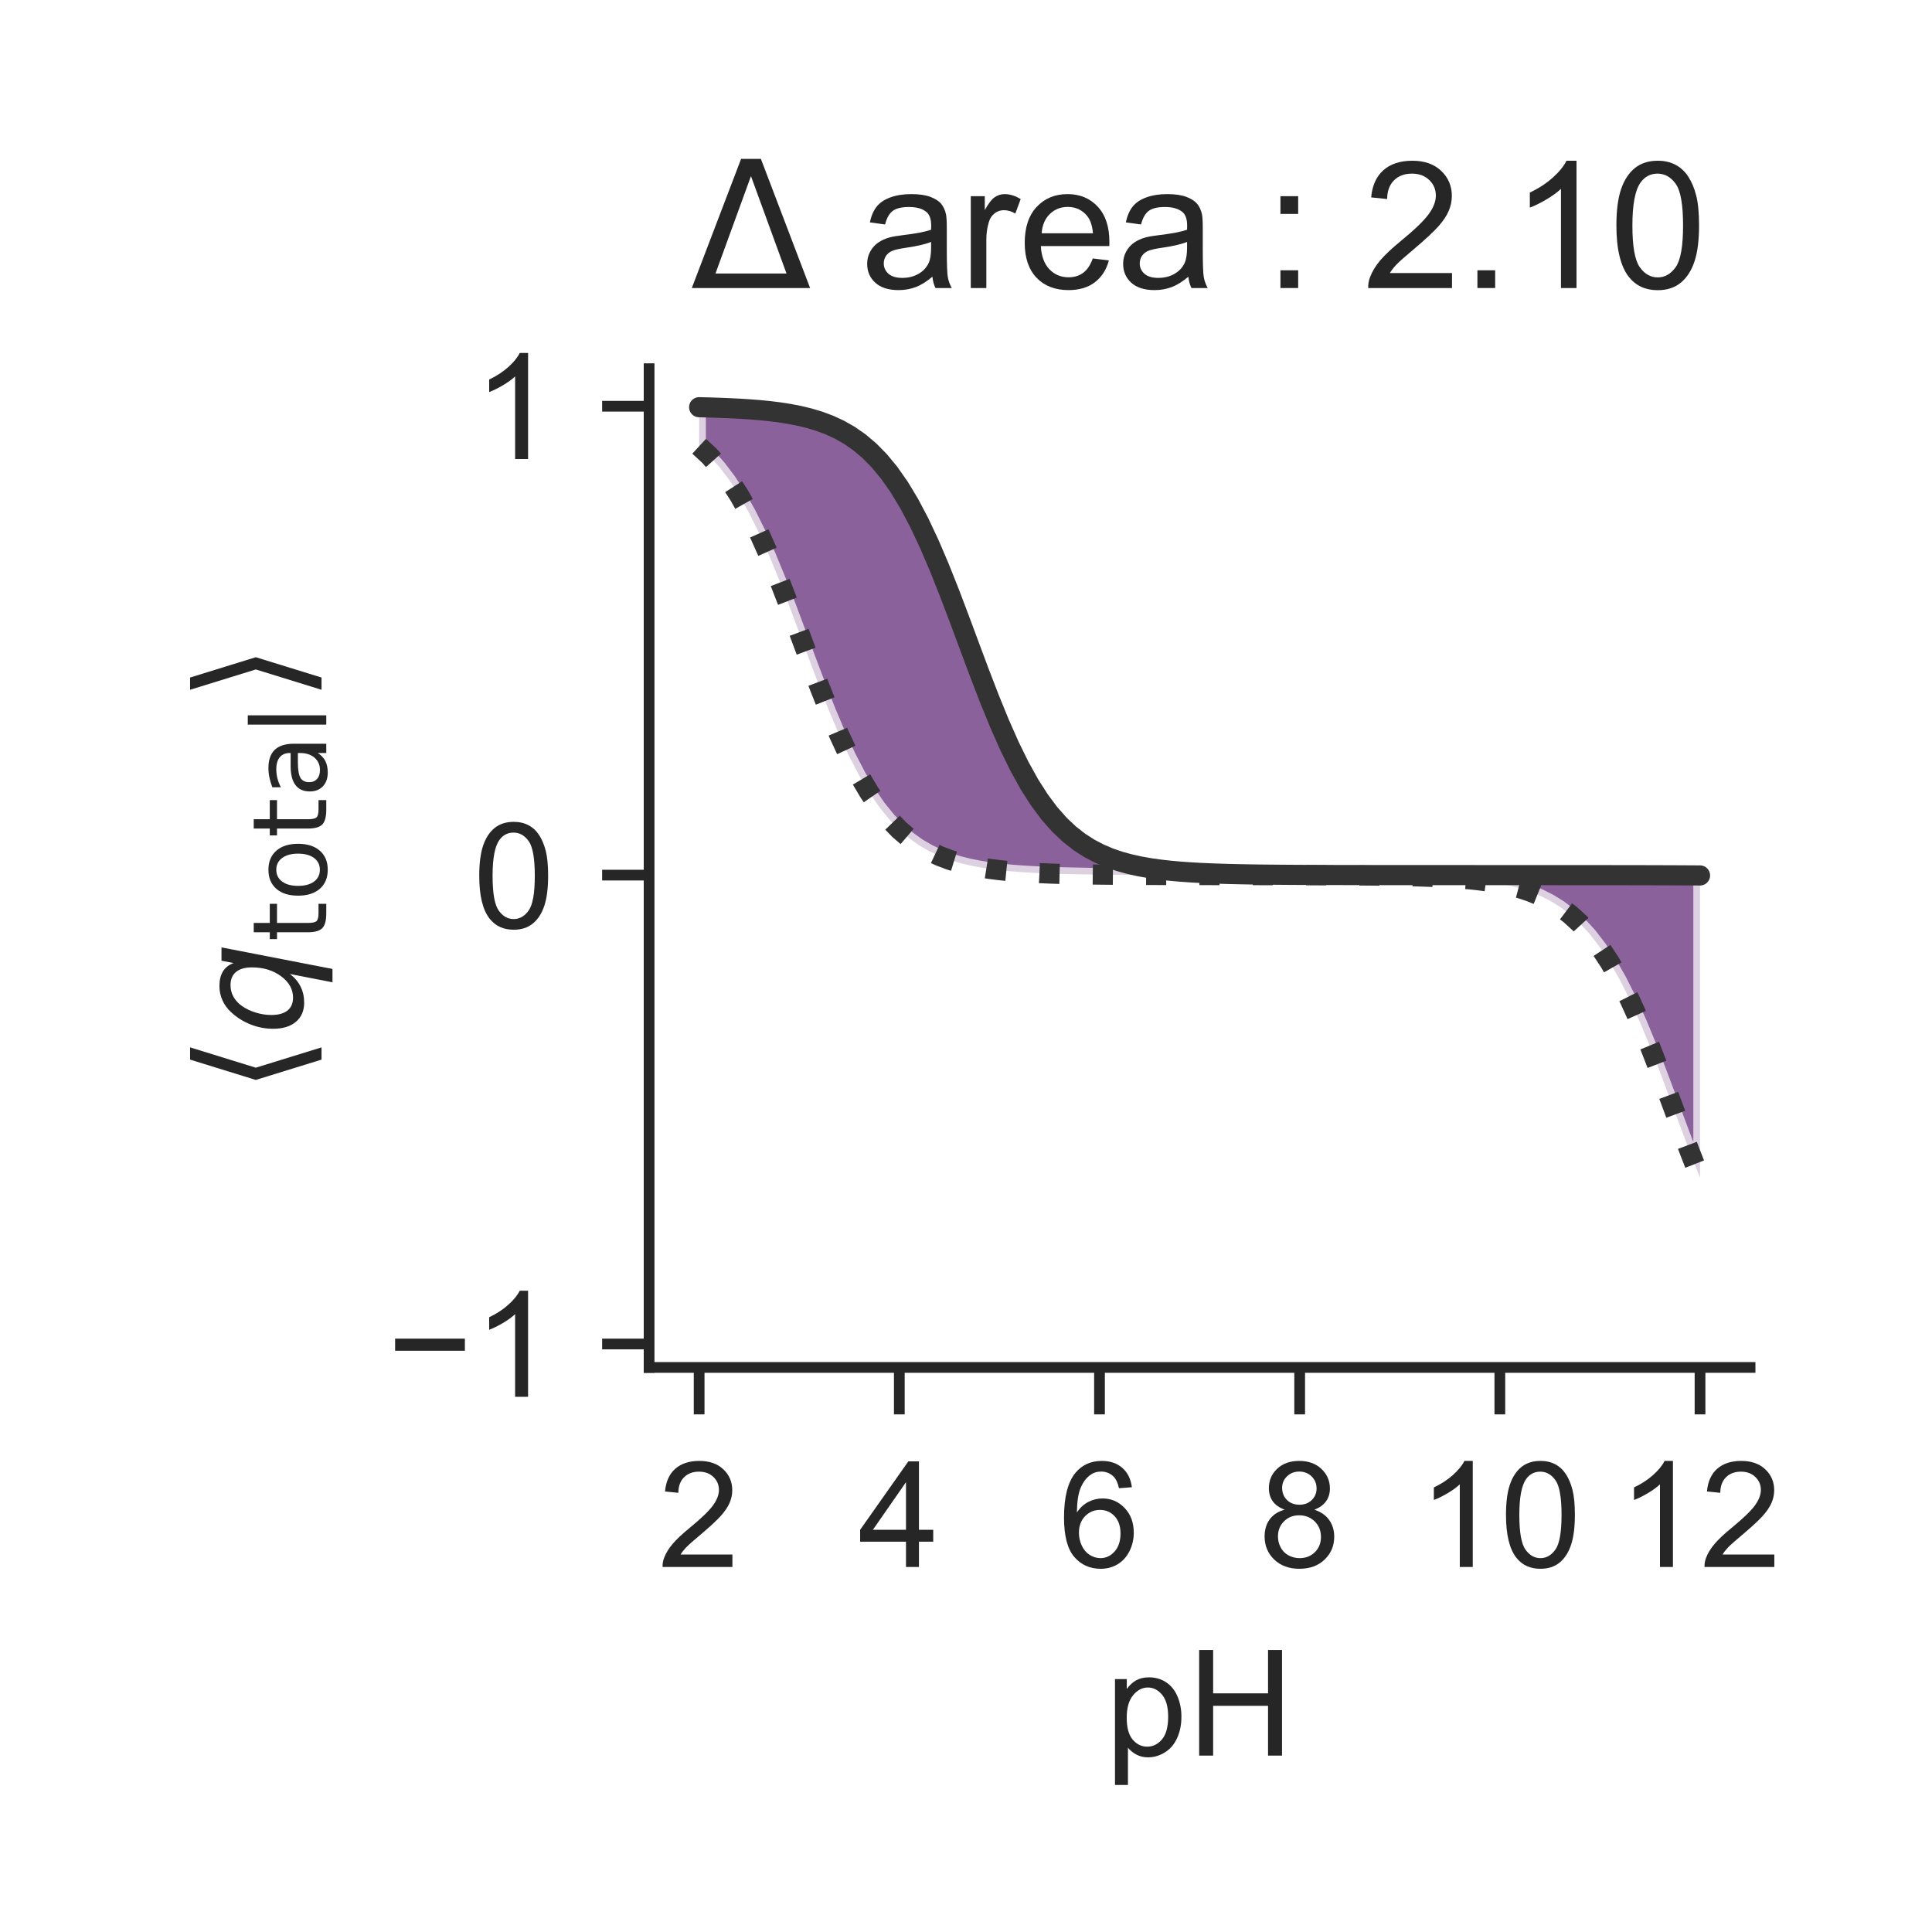 <?xml version="1.0" encoding="utf-8" standalone="no"?>
<!DOCTYPE svg PUBLIC "-//W3C//DTD SVG 1.1//EN"
  "http://www.w3.org/Graphics/SVG/1.1/DTD/svg11.dtd">
<!-- Created with matplotlib (http://matplotlib.org/) -->
<svg height="144pt" version="1.1" viewBox="0 0 144 144" width="144pt" xmlns="http://www.w3.org/2000/svg" xmlns:xlink="http://www.w3.org/1999/xlink">
 <defs>
  <style type="text/css">
*{stroke-linecap:butt;stroke-linejoin:round;}
  </style>
 </defs>
 <g id="figure_1">
  <g id="patch_1">
   <path d="M 0 144 
L 144 144 
L 144 0 
L 0 0 
z
" style="fill:#ffffff;"/>
  </g>
  <g id="axes_1">
   <g id="patch_2">
    <path d="M 48.38 101.92 
L 130.44 101.92 
L 130.44 27.48 
L 48.38 27.48 
z
" style="fill:#ffffff;"/>
   </g>
   <g id="matplotlib.axis_1">
    <g id="xtick_1">
     <g id="line2d_1">
      <defs>
       <path d="M 0 0 
L 0 3.5 
" id="m73fa756b7d" style="stroke:#262626;stroke-width:0.8;"/>
      </defs>
      <g>
       <use style="fill:#262626;stroke:#262626;stroke-width:0.8;" x="52.11" xlink:href="#m73fa756b7d" y="101.92"/>
      </g>
     </g>
     <g id="text_1">
      <!-- 2 -->
      <defs>
       <path d="M 50.344 8.453 
L 50.344 0 
L 3.031 0 
Q 2.938 3.172 4.047 6.109 
Q 5.859 10.938 9.828 15.625 
Q 13.812 20.312 21.344 26.469 
Q 33.016 36.031 37.109 41.625 
Q 41.219 47.219 41.219 52.203 
Q 41.219 57.422 37.469 61 
Q 33.734 64.594 27.734 64.594 
Q 21.391 64.594 17.578 60.781 
Q 13.766 56.984 13.719 50.25 
L 4.688 51.172 
Q 5.609 61.281 11.656 66.578 
Q 17.719 71.875 27.938 71.875 
Q 38.234 71.875 44.234 66.156 
Q 50.25 60.453 50.25 52 
Q 50.25 47.703 48.484 43.547 
Q 46.734 39.406 42.656 34.812 
Q 38.578 30.219 29.109 22.219 
Q 21.188 15.578 18.938 13.203 
Q 16.703 10.844 15.234 8.453 
z
" id="ArialMT-32"/>
      </defs>
      <g style="fill:#262626;" transform="translate(49.051 116.794)scale(0.11 -0.11)">
       <use xlink:href="#ArialMT-32"/>
      </g>
     </g>
    </g>
    <g id="xtick_2">
     <g id="line2d_2">
      <g>
       <use style="fill:#262626;stroke:#262626;stroke-width:0.8;" x="67.03" xlink:href="#m73fa756b7d" y="101.92"/>
      </g>
     </g>
     <g id="text_2">
      <!-- 4 -->
      <defs>
       <path d="M 32.328 0 
L 32.328 17.141 
L 1.266 17.141 
L 1.266 25.203 
L 33.938 71.578 
L 41.109 71.578 
L 41.109 25.203 
L 50.781 25.203 
L 50.781 17.141 
L 41.109 17.141 
L 41.109 0 
z
M 32.328 25.203 
L 32.328 57.469 
L 9.906 25.203 
z
" id="ArialMT-34"/>
      </defs>
      <g style="fill:#262626;" transform="translate(63.971 116.794)scale(0.11 -0.11)">
       <use xlink:href="#ArialMT-34"/>
      </g>
     </g>
    </g>
    <g id="xtick_3">
     <g id="line2d_3">
      <g>
       <use style="fill:#262626;stroke:#262626;stroke-width:0.8;" x="81.95" xlink:href="#m73fa756b7d" y="101.92"/>
      </g>
     </g>
     <g id="text_3">
      <!-- 6 -->
      <defs>
       <path d="M 49.75 54.047 
L 41.016 53.375 
Q 39.844 58.547 37.703 60.891 
Q 34.125 64.656 28.906 64.656 
Q 24.703 64.656 21.531 62.312 
Q 17.391 59.281 14.984 53.469 
Q 12.594 47.656 12.5 36.922 
Q 15.672 41.75 20.266 44.094 
Q 24.859 46.438 29.891 46.438 
Q 38.672 46.438 44.844 39.969 
Q 51.031 33.5 51.031 23.25 
Q 51.031 16.5 48.125 10.719 
Q 45.219 4.938 40.141 1.859 
Q 35.062 -1.219 28.609 -1.219 
Q 17.625 -1.219 10.688 6.859 
Q 3.766 14.938 3.766 33.5 
Q 3.766 54.25 11.422 63.672 
Q 18.109 71.875 29.438 71.875 
Q 37.891 71.875 43.281 67.141 
Q 48.688 62.406 49.75 54.047 
z
M 13.875 23.188 
Q 13.875 18.656 15.797 14.5 
Q 17.719 10.359 21.188 8.172 
Q 24.656 6 28.469 6 
Q 34.031 6 38.031 10.484 
Q 42.047 14.984 42.047 22.703 
Q 42.047 30.125 38.078 34.391 
Q 34.125 38.672 28.125 38.672 
Q 22.172 38.672 18.016 34.391 
Q 13.875 30.125 13.875 23.188 
z
" id="ArialMT-36"/>
      </defs>
      <g style="fill:#262626;" transform="translate(78.891 116.794)scale(0.11 -0.11)">
       <use xlink:href="#ArialMT-36"/>
      </g>
     </g>
    </g>
    <g id="xtick_4">
     <g id="line2d_4">
      <g>
       <use style="fill:#262626;stroke:#262626;stroke-width:0.8;" x="96.87" xlink:href="#m73fa756b7d" y="101.92"/>
      </g>
     </g>
     <g id="text_4">
      <!-- 8 -->
      <defs>
       <path d="M 17.672 38.812 
Q 12.203 40.828 9.562 44.531 
Q 6.938 48.25 6.938 53.422 
Q 6.938 61.234 12.547 66.547 
Q 18.172 71.875 27.484 71.875 
Q 36.859 71.875 42.578 66.422 
Q 48.297 60.984 48.297 53.172 
Q 48.297 48.188 45.672 44.5 
Q 43.062 40.828 37.75 38.812 
Q 44.344 36.672 47.781 31.875 
Q 51.219 27.094 51.219 20.453 
Q 51.219 11.281 44.719 5.031 
Q 38.234 -1.219 27.641 -1.219 
Q 17.047 -1.219 10.547 5.047 
Q 4.047 11.328 4.047 20.703 
Q 4.047 27.688 7.594 32.391 
Q 11.141 37.109 17.672 38.812 
z
M 15.922 53.719 
Q 15.922 48.641 19.188 45.406 
Q 22.469 42.188 27.688 42.188 
Q 32.766 42.188 36.016 45.375 
Q 39.266 48.578 39.266 53.219 
Q 39.266 58.062 35.906 61.359 
Q 32.562 64.656 27.594 64.656 
Q 22.562 64.656 19.234 61.422 
Q 15.922 58.203 15.922 53.719 
z
M 13.094 20.656 
Q 13.094 16.891 14.875 13.375 
Q 16.656 9.859 20.172 7.922 
Q 23.688 6 27.734 6 
Q 34.031 6 38.125 10.047 
Q 42.234 14.109 42.234 20.359 
Q 42.234 26.703 38.016 30.859 
Q 33.797 35.016 27.438 35.016 
Q 21.234 35.016 17.156 30.906 
Q 13.094 26.812 13.094 20.656 
z
" id="ArialMT-38"/>
      </defs>
      <g style="fill:#262626;" transform="translate(93.811 116.794)scale(0.11 -0.11)">
       <use xlink:href="#ArialMT-38"/>
      </g>
     </g>
    </g>
    <g id="xtick_5">
     <g id="line2d_5">
      <g>
       <use style="fill:#262626;stroke:#262626;stroke-width:0.8;" x="111.79" xlink:href="#m73fa756b7d" y="101.92"/>
      </g>
     </g>
     <g id="text_5">
      <!-- 10 -->
      <defs>
       <path d="M 37.25 0 
L 28.469 0 
L 28.469 56 
Q 25.297 52.984 20.141 49.953 
Q 14.984 46.922 10.891 45.406 
L 10.891 53.906 
Q 18.266 57.375 23.781 62.297 
Q 29.297 67.234 31.594 71.875 
L 37.25 71.875 
z
" id="ArialMT-31"/>
       <path d="M 4.156 35.297 
Q 4.156 48 6.766 55.734 
Q 9.375 63.484 14.516 67.672 
Q 19.672 71.875 27.484 71.875 
Q 33.25 71.875 37.594 69.547 
Q 41.938 67.234 44.766 62.859 
Q 47.609 58.5 49.219 52.219 
Q 50.828 45.953 50.828 35.297 
Q 50.828 22.703 48.234 14.969 
Q 45.656 7.234 40.5 3 
Q 35.359 -1.219 27.484 -1.219 
Q 17.141 -1.219 11.234 6.203 
Q 4.156 15.141 4.156 35.297 
z
M 13.188 35.297 
Q 13.188 17.672 17.312 11.828 
Q 21.438 6 27.484 6 
Q 33.547 6 37.672 11.859 
Q 41.797 17.719 41.797 35.297 
Q 41.797 52.984 37.672 58.781 
Q 33.547 64.594 27.391 64.594 
Q 21.344 64.594 17.719 59.469 
Q 13.188 52.938 13.188 35.297 
z
" id="ArialMT-30"/>
      </defs>
      <g style="fill:#262626;" transform="translate(105.673 116.794)scale(0.11 -0.11)">
       <use xlink:href="#ArialMT-31"/>
       <use x="55.615" xlink:href="#ArialMT-30"/>
      </g>
     </g>
    </g>
    <g id="xtick_6">
     <g id="line2d_6">
      <g>
       <use style="fill:#262626;stroke:#262626;stroke-width:0.8;" x="126.71" xlink:href="#m73fa756b7d" y="101.92"/>
      </g>
     </g>
     <g id="text_6">
      <!-- 12 -->
      <g style="fill:#262626;" transform="translate(120.593 116.794)scale(0.11 -0.11)">
       <use xlink:href="#ArialMT-31"/>
       <use x="55.615" xlink:href="#ArialMT-32"/>
      </g>
     </g>
    </g>
    <g id="text_7">
     <!-- pH -->
     <defs>
      <path d="M 6.594 -19.875 
L 6.594 51.859 
L 14.594 51.859 
L 14.594 45.125 
Q 17.438 49.078 21 51.047 
Q 24.562 53.031 29.641 53.031 
Q 36.281 53.031 41.359 49.609 
Q 46.438 46.188 49.016 39.953 
Q 51.609 33.734 51.609 26.312 
Q 51.609 18.359 48.75 11.984 
Q 45.906 5.609 40.453 2.219 
Q 35.016 -1.172 29 -1.172 
Q 24.609 -1.172 21.109 0.688 
Q 17.625 2.547 15.375 5.375 
L 15.375 -19.875 
z
M 14.547 25.641 
Q 14.547 15.625 18.594 10.844 
Q 22.656 6.062 28.422 6.062 
Q 34.281 6.062 38.453 11.016 
Q 42.625 15.969 42.625 26.375 
Q 42.625 36.281 38.547 41.203 
Q 34.469 46.141 28.812 46.141 
Q 23.188 46.141 18.859 40.891 
Q 14.547 35.641 14.547 25.641 
z
" id="ArialMT-70"/>
      <path d="M 8.016 0 
L 8.016 71.578 
L 17.484 71.578 
L 17.484 42.188 
L 54.688 42.188 
L 54.688 71.578 
L 64.156 71.578 
L 64.156 0 
L 54.688 0 
L 54.688 33.734 
L 17.484 33.734 
L 17.484 0 
z
" id="ArialMT-48"/>
     </defs>
     <g style="fill:#262626;" transform="translate(82.379 130.853)scale(0.11 -0.11)">
      <use xlink:href="#ArialMT-70"/>
      <use x="55.615" xlink:href="#ArialMT-48"/>
     </g>
    </g>
   </g>
   <g id="matplotlib.axis_2">
    <g id="ytick_1">
     <g id="line2d_7">
      <defs>
       <path d="M 0 0 
L -3.5 0 
" id="m6f5e993678" style="stroke:#262626;stroke-width:0.8;"/>
      </defs>
      <g>
       <use style="fill:#262626;stroke:#262626;stroke-width:0.8;" x="48.38" xlink:href="#m6f5e993678" y="100.173"/>
      </g>
     </g>
     <g id="text_8">
      <!-- −1 -->
      <defs>
       <path d="M 52.828 31.203 
L 5.562 31.203 
L 5.562 39.406 
L 52.828 39.406 
z
" id="ArialMT-2212"/>
      </defs>
      <g style="fill:#262626;" transform="translate(28.838 104.109)scale(0.11 -0.11)">
       <use xlink:href="#ArialMT-2212"/>
       <use x="58.398" xlink:href="#ArialMT-31"/>
      </g>
     </g>
    </g>
    <g id="ytick_2">
     <g id="line2d_8">
      <g>
       <use style="fill:#262626;stroke:#262626;stroke-width:0.8;" x="48.38" xlink:href="#m6f5e993678" y="65.226"/>
      </g>
     </g>
     <g id="text_9">
      <!-- 0 -->
      <g style="fill:#262626;" transform="translate(35.263 69.162)scale(0.11 -0.11)">
       <use xlink:href="#ArialMT-30"/>
      </g>
     </g>
    </g>
    <g id="ytick_3">
     <g id="line2d_9">
      <g>
       <use style="fill:#262626;stroke:#262626;stroke-width:0.8;" x="48.38" xlink:href="#m6f5e993678" y="30.279"/>
      </g>
     </g>
     <g id="text_10">
      <!-- 1 -->
      <g style="fill:#262626;" transform="translate(35.263 34.215)scale(0.11 -0.11)">
       <use xlink:href="#ArialMT-31"/>
      </g>
     </g>
    </g>
    <g id="text_11">
     <!-- $\langle q_\mathsf{total} \rangle$ -->
     <defs>
      <path d="M 8.938 31.344 
L 22.703 75.875 
L 31 75.875 
L 17.234 31.344 
L 31 -13.188 
L 22.703 -13.188 
z
" id="DejaVuSans-27e8"/>
      <path d="M 41.703 8.203 
Q 38.094 3.469 33.172 1.016 
Q 28.266 -1.422 22.312 -1.422 
Q 14.016 -1.422 9.297 4.172 
Q 4.594 9.766 4.594 19.578 
Q 4.594 27.484 7.5 34.859 
Q 10.406 42.234 15.828 48.094 
Q 19.344 51.906 23.906 53.953 
Q 28.469 56 33.5 56 
Q 39.547 56 43.453 53.609 
Q 47.359 51.219 49.125 46.391 
L 50.688 54.594 
L 59.719 54.594 
L 45.125 -20.609 
L 36.078 -20.609 
z
M 13.922 20.906 
Q 13.922 13.672 16.938 9.891 
Q 19.969 6.109 25.688 6.109 
Q 34.188 6.109 40.188 14.234 
Q 46.188 22.359 46.188 33.984 
Q 46.188 41.016 43.078 44.75 
Q 39.984 48.484 34.188 48.484 
Q 29.938 48.484 26.312 46.5 
Q 22.703 44.531 20.016 40.719 
Q 17.188 36.719 15.547 31.344 
Q 13.922 25.984 13.922 20.906 
z
" id="DejaVuSans-Oblique-71"/>
      <path d="M 18.312 70.219 
L 18.312 54.688 
L 36.812 54.688 
L 36.812 47.703 
L 18.312 47.703 
L 18.312 18.016 
Q 18.312 11.328 20.141 9.422 
Q 21.969 7.516 27.594 7.516 
L 36.812 7.516 
L 36.812 0 
L 27.594 0 
Q 17.188 0 13.234 3.875 
Q 9.281 7.766 9.281 18.016 
L 9.281 47.703 
L 2.688 47.703 
L 2.688 54.688 
L 9.281 54.688 
L 9.281 70.219 
z
" id="DejaVuSans-74"/>
      <path d="M 30.609 48.391 
Q 23.391 48.391 19.188 42.75 
Q 14.984 37.109 14.984 27.297 
Q 14.984 17.484 19.156 11.844 
Q 23.344 6.203 30.609 6.203 
Q 37.797 6.203 41.984 11.859 
Q 46.188 17.531 46.188 27.297 
Q 46.188 37.016 41.984 42.703 
Q 37.797 48.391 30.609 48.391 
z
M 30.609 56 
Q 42.328 56 49.016 48.375 
Q 55.719 40.766 55.719 27.297 
Q 55.719 13.875 49.016 6.219 
Q 42.328 -1.422 30.609 -1.422 
Q 18.844 -1.422 12.172 6.219 
Q 5.516 13.875 5.516 27.297 
Q 5.516 40.766 12.172 48.375 
Q 18.844 56 30.609 56 
z
" id="DejaVuSans-6f"/>
      <path d="M 34.281 27.484 
Q 23.391 27.484 19.188 25 
Q 14.984 22.516 14.984 16.5 
Q 14.984 11.719 18.141 8.906 
Q 21.297 6.109 26.703 6.109 
Q 34.188 6.109 38.703 11.406 
Q 43.219 16.703 43.219 25.484 
L 43.219 27.484 
z
M 52.203 31.203 
L 52.203 0 
L 43.219 0 
L 43.219 8.297 
Q 40.141 3.328 35.547 0.953 
Q 30.953 -1.422 24.312 -1.422 
Q 15.922 -1.422 10.953 3.297 
Q 6 8.016 6 15.922 
Q 6 25.141 12.172 29.828 
Q 18.359 34.516 30.609 34.516 
L 43.219 34.516 
L 43.219 35.406 
Q 43.219 41.609 39.141 45 
Q 35.062 48.391 27.688 48.391 
Q 23 48.391 18.547 47.266 
Q 14.109 46.141 10.016 43.891 
L 10.016 52.203 
Q 14.938 54.109 19.578 55.047 
Q 24.219 56 28.609 56 
Q 40.484 56 46.344 49.844 
Q 52.203 43.703 52.203 31.203 
z
" id="DejaVuSans-61"/>
      <path d="M 9.422 75.984 
L 18.406 75.984 
L 18.406 0 
L 9.422 0 
z
" id="DejaVuSans-6c"/>
      <path d="M 30.078 31.344 
L 16.312 -13.188 
L 8.016 -13.188 
L 21.781 31.344 
L 8.016 75.875 
L 16.312 75.875 
z
" id="DejaVuSans-27e9"/>
     </defs>
     <g style="fill:#262626;" transform="translate(22.528 81.475)rotate(-90)scale(0.11 -0.11)">
      <use transform="translate(0 0.125)" xlink:href="#DejaVuSans-27e8"/>
      <use transform="translate(39.014 0.125)" xlink:href="#DejaVuSans-Oblique-71"/>
      <use transform="translate(102.49 -16.281)scale(0.7)" xlink:href="#DejaVuSans-74"/>
      <use transform="translate(129.937 -16.281)scale(0.7)" xlink:href="#DejaVuSans-6f"/>
      <use transform="translate(172.764 -16.281)scale(0.7)" xlink:href="#DejaVuSans-74"/>
      <use transform="translate(200.21 -16.281)scale(0.7)" xlink:href="#DejaVuSans-61"/>
      <use transform="translate(243.105 -16.281)scale(0.7)" xlink:href="#DejaVuSans-6c"/>
      <use transform="translate(265.288 0.125)" xlink:href="#DejaVuSans-27e9"/>
     </g>
    </g>
   </g>
   <g id="PolyCollection_1">
    <defs>
     <path d="M 52.11 -110.738 
L 52.11 -110.738 
L 52.856 -110.047 
L 53.602 -109.218 
L 54.348 -108.236 
L 55.094 -107.085 
L 55.84 -105.758 
L 56.586 -104.255 
L 57.332 -102.585 
L 58.078 -100.77 
L 58.824 -98.844 
L 59.57 -96.851 
L 60.316 -94.843 
L 61.062 -92.871 
L 61.808 -90.985 
L 62.554 -89.224 
L 63.3 -87.619 
L 64.046 -86.186 
L 64.792 -84.93 
L 65.538 -83.848 
L 66.284 -82.928 
L 67.03 -82.157 
L 67.776 -81.516 
L 68.522 -80.987 
L 69.268 -80.556 
L 70.014 -80.204 
L 70.76 -79.92 
L 71.506 -79.69 
L 72.252 -79.506 
L 72.998 -79.358 
L 73.744 -79.24 
L 74.49 -79.145 
L 75.236 -79.069 
L 75.982 -79.009 
L 76.728 -78.961 
L 77.474 -78.923 
L 78.22 -78.892 
L 78.966 -78.868 
L 79.712 -78.849 
L 80.458 -78.834 
L 81.204 -78.821 
L 81.95 -78.812 
L 82.696 -78.804 
L 83.442 -78.798 
L 84.188 -78.793 
L 84.934 -78.789 
L 85.68 -78.786 
L 86.426 -78.784 
L 87.172 -78.782 
L 87.918 -78.78 
L 88.664 -78.779 
L 89.41 -78.778 
L 90.156 -78.777 
L 90.902 -78.776 
L 91.648 -78.775 
L 92.394 -78.774 
L 93.14 -78.774 
L 93.886 -78.773 
L 94.632 -78.772 
L 95.378 -78.771 
L 96.124 -78.77 
L 96.87 -78.768 
L 97.616 -78.767 
L 98.362 -78.765 
L 99.108 -78.762 
L 99.854 -78.759 
L 100.6 -78.754 
L 101.346 -78.749 
L 102.092 -78.743 
L 102.838 -78.734 
L 103.584 -78.724 
L 104.33 -78.711 
L 105.076 -78.695 
L 105.822 -78.674 
L 106.568 -78.648 
L 107.314 -78.615 
L 108.06 -78.574 
L 108.806 -78.523 
L 109.552 -78.459 
L 110.298 -78.378 
L 111.044 -78.276 
L 111.79 -78.15 
L 112.536 -77.992 
L 113.282 -77.795 
L 114.028 -77.55 
L 114.774 -77.247 
L 115.52 -76.873 
L 116.266 -76.414 
L 117.012 -75.854 
L 117.758 -75.175 
L 118.504 -74.361 
L 119.25 -73.394 
L 119.996 -72.261 
L 120.742 -70.952 
L 121.488 -69.466 
L 122.234 -67.812 
L 122.98 -66.01 
L 123.726 -64.093 
L 124.472 -62.105 
L 125.218 -60.096 
L 125.964 -58.118 
L 126.71 -56.221 
L 126.71 -56.221 
L 126.71 -78.749 
L 125.964 -78.754 
L 125.218 -78.758 
L 124.472 -78.761 
L 123.726 -78.764 
L 122.98 -78.766 
L 122.234 -78.768 
L 121.488 -78.769 
L 120.742 -78.77 
L 119.996 -78.771 
L 119.25 -78.772 
L 118.504 -78.772 
L 117.758 -78.773 
L 117.012 -78.773 
L 116.266 -78.773 
L 115.52 -78.774 
L 114.774 -78.774 
L 114.028 -78.774 
L 113.282 -78.774 
L 112.536 -78.774 
L 111.79 -78.774 
L 111.044 -78.774 
L 110.298 -78.774 
L 109.552 -78.775 
L 108.806 -78.775 
L 108.06 -78.775 
L 107.314 -78.775 
L 106.568 -78.775 
L 105.822 -78.775 
L 105.076 -78.776 
L 104.33 -78.776 
L 103.584 -78.776 
L 102.838 -78.777 
L 102.092 -78.778 
L 101.346 -78.779 
L 100.6 -78.78 
L 99.854 -78.781 
L 99.108 -78.783 
L 98.362 -78.785 
L 97.616 -78.788 
L 96.87 -78.791 
L 96.124 -78.795 
L 95.378 -78.801 
L 94.632 -78.808 
L 93.886 -78.816 
L 93.14 -78.827 
L 92.394 -78.841 
L 91.648 -78.858 
L 90.902 -78.88 
L 90.156 -78.907 
L 89.41 -78.941 
L 88.664 -78.984 
L 87.918 -79.038 
L 87.172 -79.105 
L 86.426 -79.19 
L 85.68 -79.296 
L 84.934 -79.428 
L 84.188 -79.594 
L 83.442 -79.799 
L 82.696 -80.055 
L 81.95 -80.372 
L 81.204 -80.762 
L 80.458 -81.24 
L 79.712 -81.823 
L 78.966 -82.527 
L 78.22 -83.371 
L 77.474 -84.371 
L 76.728 -85.539 
L 75.982 -86.884 
L 75.236 -88.406 
L 74.49 -90.092 
L 73.744 -91.92 
L 72.998 -93.855 
L 72.252 -95.851 
L 71.506 -97.858 
L 70.76 -99.824 
L 70.014 -101.699 
L 69.268 -103.444 
L 68.522 -105.032 
L 67.776 -106.447 
L 67.03 -107.685 
L 66.284 -108.75 
L 65.538 -109.653 
L 64.792 -110.411 
L 64.046 -111.039 
L 63.3 -111.557 
L 62.554 -111.98 
L 61.808 -112.324 
L 61.062 -112.602 
L 60.316 -112.826 
L 59.57 -113.007 
L 58.824 -113.151 
L 58.078 -113.267 
L 57.332 -113.36 
L 56.586 -113.433 
L 55.84 -113.492 
L 55.094 -113.539 
L 54.348 -113.576 
L 53.602 -113.606 
L 52.856 -113.63 
L 52.11 -113.649 
z
" id="mb3b1b25105" style="stroke:#ffffff;stroke-opacity:0.7;"/>
    </defs>
    <g clip-path="url(#p8228ca9127)">
     <use style="fill:#591e71;fill-opacity:0.7;stroke:#ffffff;stroke-opacity:0.7;" x="0" xlink:href="#mb3b1b25105" y="144"/>
    </g>
   </g>
   <g id="line2d_10">
    <path clip-path="url(#p8228ca9127)" d="M 52.11 33.262 
L 52.856 33.953 
L 53.602 34.782 
L 54.348 35.764 
L 55.094 36.915 
L 55.84 38.242 
L 56.586 39.745 
L 57.332 41.415 
L 58.078 43.23 
L 58.824 45.156 
L 59.57 47.149 
L 60.316 49.157 
L 61.062 51.129 
L 61.808 53.015 
L 62.554 54.776 
L 63.3 56.381 
L 64.046 57.814 
L 64.792 59.07 
L 65.538 60.152 
L 66.284 61.072 
L 67.03 61.843 
L 67.776 62.484 
L 68.522 63.013 
L 69.268 63.444 
L 70.014 63.796 
L 70.76 64.08 
L 71.506 64.31 
L 72.252 64.494 
L 72.998 64.642 
L 73.744 64.76 
L 74.49 64.855 
L 75.236 64.931 
L 75.982 64.991 
L 76.728 65.039 
L 77.474 65.077 
L 78.22 65.108 
L 78.966 65.132 
L 79.712 65.151 
L 80.458 65.166 
L 81.204 65.179 
L 81.95 65.188 
L 82.696 65.196 
L 83.442 65.202 
L 84.188 65.207 
L 84.934 65.211 
L 85.68 65.214 
L 86.426 65.216 
L 87.172 65.218 
L 87.918 65.22 
L 88.664 65.221 
L 89.41 65.222 
L 90.156 65.223 
L 90.902 65.224 
L 91.648 65.225 
L 92.394 65.226 
L 93.14 65.226 
L 93.886 65.227 
L 94.632 65.228 
L 95.378 65.229 
L 96.124 65.23 
L 96.87 65.232 
L 97.616 65.233 
L 98.362 65.235 
L 99.108 65.238 
L 99.854 65.241 
L 100.6 65.246 
L 101.346 65.251 
L 102.092 65.257 
L 102.838 65.266 
L 103.584 65.276 
L 104.33 65.289 
L 105.076 65.305 
L 105.822 65.326 
L 106.568 65.352 
L 107.314 65.385 
L 108.06 65.426 
L 108.806 65.477 
L 109.552 65.541 
L 110.298 65.622 
L 111.044 65.724 
L 111.79 65.85 
L 112.536 66.008 
L 113.282 66.205 
L 114.028 66.45 
L 114.774 66.753 
L 115.52 67.127 
L 116.266 67.586 
L 117.012 68.146 
L 117.758 68.825 
L 118.504 69.639 
L 119.25 70.606 
L 119.996 71.739 
L 120.742 73.048 
L 121.488 74.534 
L 122.234 76.188 
L 122.98 77.99 
L 123.726 79.907 
L 124.472 81.895 
L 125.218 83.904 
L 125.964 85.882 
L 126.71 87.779 
" style="fill:none;stroke:#333333;stroke-dasharray:1.5,2.475;stroke-dashoffset:0;stroke-width:1.5;"/>
   </g>
   <g id="line2d_11">
    <path clip-path="url(#p8228ca9127)" d="M 52.11 30.351 
L 52.856 30.37 
L 53.602 30.394 
L 54.348 30.424 
L 55.094 30.461 
L 55.84 30.508 
L 56.586 30.567 
L 57.332 30.64 
L 58.078 30.733 
L 58.824 30.849 
L 59.57 30.993 
L 60.316 31.174 
L 61.062 31.398 
L 61.808 31.676 
L 62.554 32.02 
L 63.3 32.443 
L 64.046 32.961 
L 64.792 33.589 
L 65.538 34.347 
L 66.284 35.25 
L 67.03 36.315 
L 67.776 37.553 
L 68.522 38.968 
L 69.268 40.556 
L 70.014 42.301 
L 70.76 44.176 
L 71.506 46.142 
L 72.252 48.149 
L 72.998 50.145 
L 73.744 52.08 
L 74.49 53.908 
L 75.236 55.594 
L 75.982 57.116 
L 76.728 58.461 
L 77.474 59.629 
L 78.22 60.629 
L 78.966 61.473 
L 79.712 62.177 
L 80.458 62.76 
L 81.204 63.238 
L 81.95 63.628 
L 82.696 63.945 
L 83.442 64.201 
L 84.188 64.406 
L 84.934 64.572 
L 85.68 64.704 
L 86.426 64.81 
L 87.172 64.895 
L 87.918 64.962 
L 88.664 65.016 
L 89.41 65.059 
L 90.156 65.093 
L 90.902 65.12 
L 91.648 65.142 
L 92.394 65.159 
L 93.14 65.173 
L 93.886 65.184 
L 94.632 65.192 
L 95.378 65.199 
L 96.124 65.205 
L 96.87 65.209 
L 97.616 65.212 
L 98.362 65.215 
L 99.108 65.217 
L 99.854 65.219 
L 100.6 65.22 
L 101.346 65.221 
L 102.092 65.222 
L 102.838 65.223 
L 103.584 65.224 
L 104.33 65.224 
L 105.076 65.224 
L 105.822 65.225 
L 106.568 65.225 
L 107.314 65.225 
L 108.06 65.225 
L 108.806 65.225 
L 109.552 65.225 
L 110.298 65.226 
L 111.044 65.226 
L 111.79 65.226 
L 112.536 65.226 
L 113.282 65.226 
L 114.028 65.226 
L 114.774 65.226 
L 115.52 65.226 
L 116.266 65.227 
L 117.012 65.227 
L 117.758 65.227 
L 118.504 65.228 
L 119.25 65.228 
L 119.996 65.229 
L 120.742 65.23 
L 121.488 65.231 
L 122.234 65.232 
L 122.98 65.234 
L 123.726 65.236 
L 124.472 65.239 
L 125.218 65.242 
L 125.964 65.246 
L 126.71 65.251 
" style="fill:none;stroke:#333333;stroke-linecap:round;stroke-width:1.5;"/>
   </g>
   <g id="patch_3">
    <path d="M 48.38 101.92 
L 48.38 27.48 
" style="fill:none;stroke:#262626;stroke-linecap:square;stroke-linejoin:miter;stroke-width:0.8;"/>
   </g>
   <g id="patch_4">
    <path d="M 48.38 101.92 
L 130.44 101.92 
" style="fill:none;stroke:#262626;stroke-linecap:square;stroke-linejoin:miter;stroke-width:0.8;"/>
   </g>
   <g id="text_12">
    <!-- $\Delta$ area : 2.10 -->
    <defs>
     <path d="M 34.188 63.188 
L 14.156 8.203 
L 54.25 8.203 
z
M 0.781 0 
L 28.609 72.906 
L 39.797 72.906 
L 67.578 0 
z
" id="DejaVuSans-394"/>
     <path id="ArialMT-20"/>
     <path d="M 40.438 6.391 
Q 35.547 2.25 31.031 0.531 
Q 26.516 -1.172 21.344 -1.172 
Q 12.797 -1.172 8.203 3 
Q 3.609 7.172 3.609 13.672 
Q 3.609 17.484 5.344 20.625 
Q 7.078 23.781 9.891 25.688 
Q 12.703 27.594 16.219 28.562 
Q 18.797 29.25 24.031 29.891 
Q 34.672 31.156 39.703 32.906 
Q 39.75 34.719 39.75 35.203 
Q 39.75 40.578 37.25 42.781 
Q 33.891 45.75 27.25 45.75 
Q 21.047 45.75 18.094 43.578 
Q 15.141 41.406 13.719 35.891 
L 5.125 37.062 
Q 6.297 42.578 8.984 45.969 
Q 11.672 49.359 16.75 51.188 
Q 21.828 53.031 28.516 53.031 
Q 35.156 53.031 39.297 51.469 
Q 43.453 49.906 45.406 47.531 
Q 47.359 45.172 48.141 41.547 
Q 48.578 39.312 48.578 33.453 
L 48.578 21.734 
Q 48.578 9.469 49.141 6.219 
Q 49.703 2.984 51.375 0 
L 42.188 0 
Q 40.828 2.734 40.438 6.391 
z
M 39.703 26.031 
Q 34.906 24.078 25.344 22.703 
Q 19.922 21.922 17.672 20.938 
Q 15.438 19.969 14.203 18.094 
Q 12.984 16.219 12.984 13.922 
Q 12.984 10.406 15.641 8.062 
Q 18.312 5.719 23.438 5.719 
Q 28.516 5.719 32.469 7.938 
Q 36.422 10.156 38.281 14.016 
Q 39.703 17 39.703 22.797 
z
" id="ArialMT-61"/>
     <path d="M 6.5 0 
L 6.5 51.859 
L 14.406 51.859 
L 14.406 44 
Q 17.438 49.516 20 51.266 
Q 22.562 53.031 25.641 53.031 
Q 30.078 53.031 34.672 50.203 
L 31.641 42.047 
Q 28.422 43.953 25.203 43.953 
Q 22.312 43.953 20.016 42.219 
Q 17.719 40.484 16.75 37.406 
Q 15.281 32.719 15.281 27.156 
L 15.281 0 
z
" id="ArialMT-72"/>
     <path d="M 42.094 16.703 
L 51.172 15.578 
Q 49.031 7.625 43.219 3.219 
Q 37.406 -1.172 28.375 -1.172 
Q 17 -1.172 10.328 5.828 
Q 3.656 12.844 3.656 25.484 
Q 3.656 38.578 10.391 45.797 
Q 17.141 53.031 27.875 53.031 
Q 38.281 53.031 44.875 45.953 
Q 51.469 38.875 51.469 26.031 
Q 51.469 25.25 51.422 23.688 
L 12.75 23.688 
Q 13.234 15.141 17.578 10.594 
Q 21.922 6.062 28.422 6.062 
Q 33.25 6.062 36.672 8.594 
Q 40.094 11.141 42.094 16.703 
z
M 13.234 30.906 
L 42.188 30.906 
Q 41.609 37.453 38.875 40.719 
Q 34.672 45.797 27.984 45.797 
Q 21.922 45.797 17.797 41.75 
Q 13.672 37.703 13.234 30.906 
z
" id="ArialMT-65"/>
     <path d="M 9.031 41.844 
L 9.031 51.859 
L 19.047 51.859 
L 19.047 41.844 
z
M 9.031 0 
L 9.031 10.016 
L 19.047 10.016 
L 19.047 0 
z
" id="ArialMT-3a"/>
     <path d="M 9.078 0 
L 9.078 10.016 
L 19.094 10.016 
L 19.094 0 
z
" id="ArialMT-2e"/>
    </defs>
    <g style="fill:#262626;" transform="translate(51.46 21.48)scale(0.132 -0.132)">
     <use transform="translate(0 0.094)" xlink:href="#DejaVuSans-394"/>
     <use transform="translate(68.408 0.094)" xlink:href="#ArialMT-20"/>
     <use transform="translate(96.191 0.094)" xlink:href="#ArialMT-61"/>
     <use transform="translate(151.807 0.094)" xlink:href="#ArialMT-72"/>
     <use transform="translate(185.107 0.094)" xlink:href="#ArialMT-65"/>
     <use transform="translate(240.723 0.094)" xlink:href="#ArialMT-61"/>
     <use transform="translate(296.338 0.094)" xlink:href="#ArialMT-20"/>
     <use transform="translate(324.121 0.094)" xlink:href="#ArialMT-3a"/>
     <use transform="translate(351.904 0.094)" xlink:href="#ArialMT-20"/>
     <use transform="translate(379.688 0.094)" xlink:href="#ArialMT-32"/>
     <use transform="translate(435.303 0.094)" xlink:href="#ArialMT-2e"/>
     <use transform="translate(463.086 0.094)" xlink:href="#ArialMT-31"/>
     <use transform="translate(518.701 0.094)" xlink:href="#ArialMT-30"/>
    </g>
   </g>
  </g>
 </g>
 <defs>
  <clipPath id="p8228ca9127">
   <rect height="74.44" width="82.06" x="48.38" y="27.48"/>
  </clipPath>
 </defs>
</svg>
